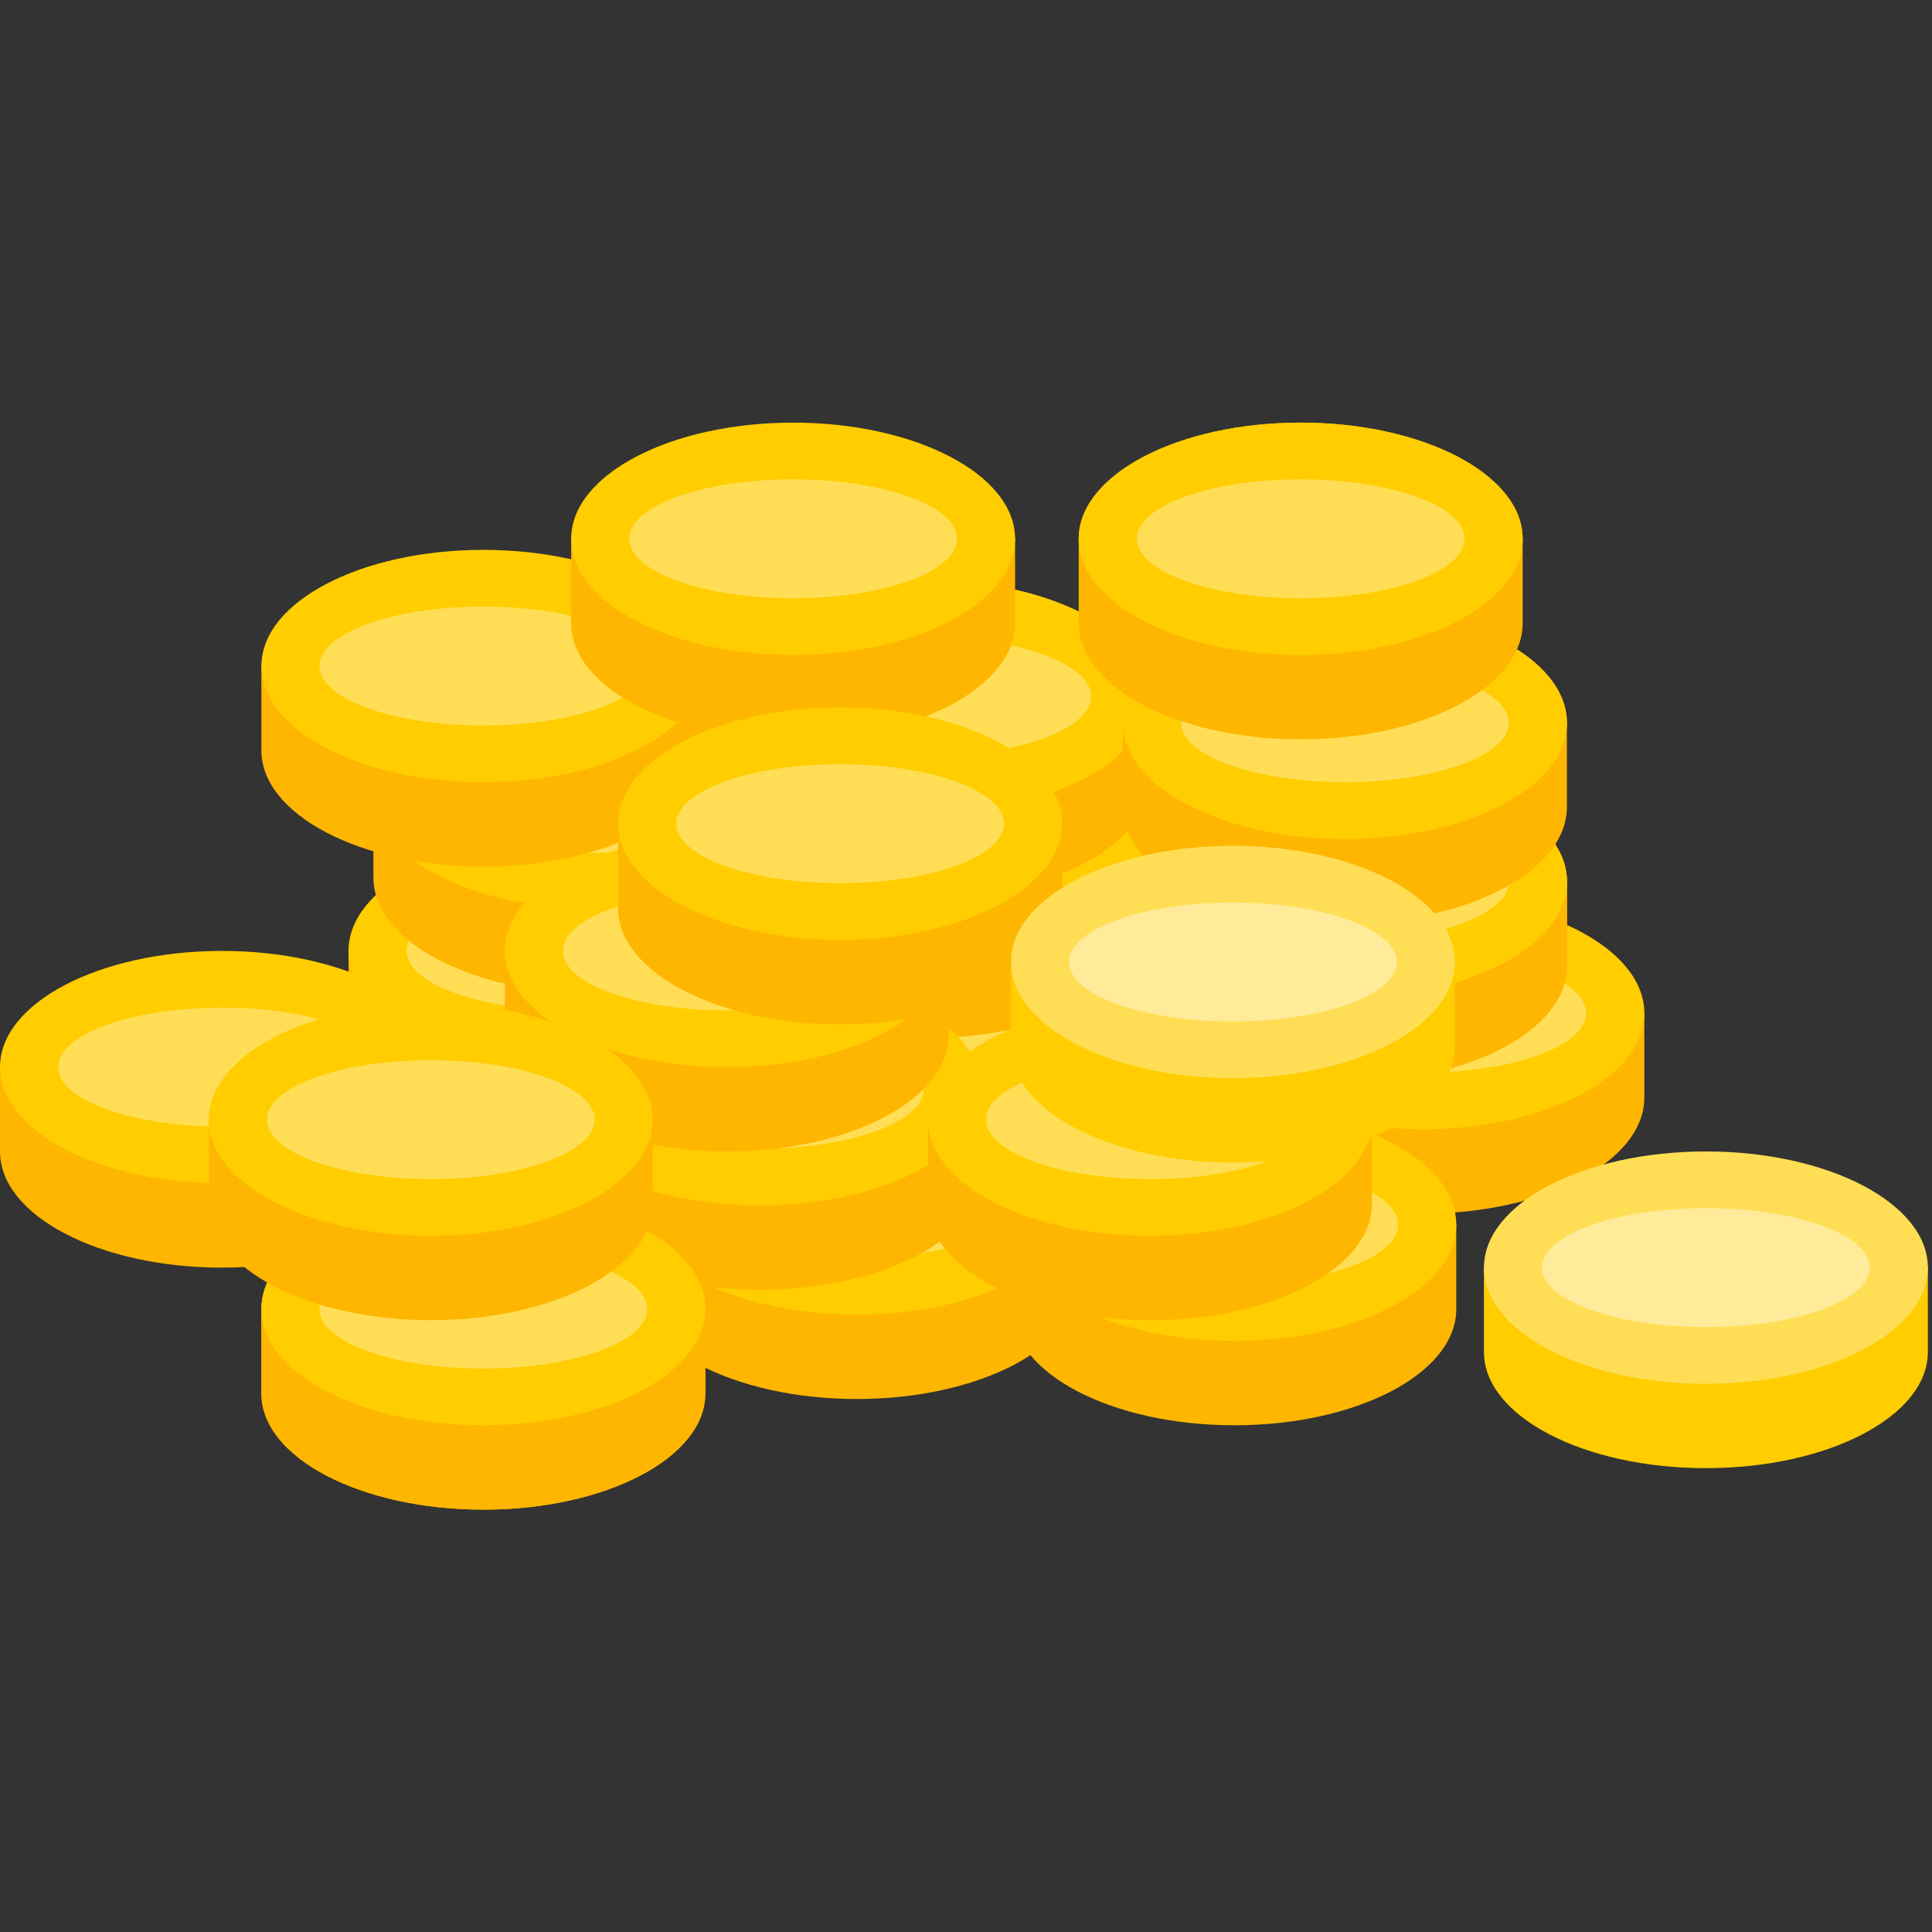 <?xml version="1.0" encoding="UTF-8"?>
<svg width="512px" height="512px" viewBox="0 0 512 512" version="1.1" xmlns="http://www.w3.org/2000/svg" xmlns:xlink="http://www.w3.org/1999/xlink">
    <rect x="0" y="0" width="512" height="512" fill="#333333" stroke="none"/>
    <!-- Generator: Sketch 59 (86127) - https://sketch.com -->
    <title>ic_coins_pack_v3</title>
    <desc>Created with Sketch.</desc>
    <g id="ic_coins_pack_v3" stroke="none" stroke-width="1" fill="none" fill-rule="evenodd">
        <g id="ic_coins_pack_02" transform="translate(0, 112)">
            <g id="coin" transform="translate(83.562, 140.004)">
                <path d="M58.824,83.929 C91.311,83.929 117.647,70.145 117.647,53.143 L117.647,30.52 L0,30.52 L0,53.143 C0,70.145 26.336,83.929 58.824,83.929 Z" id="Oval" fill="#FFB600"></path>
                <ellipse id="Oval" fill="#FFCD00" cx="58.824" cy="30.786" rx="58.824" ry="30.786"></ellipse>
                <ellipse id="Oval" fill="#FFDE55" cx="58.824" cy="30.786" rx="43.43" ry="15.76"></ellipse>
            </g>
            <g id="coin" transform="translate(92.358, 109.218)">
                <path d="M58.824,83.929 C91.311,83.929 117.647,70.145 117.647,53.143 L117.647,30.52 L0,30.52 L0,53.143 C0,70.145 26.336,83.929 58.824,83.929 Z" id="Oval" fill="#FFB600"></path>
                <ellipse id="Oval" fill="#FFCD00" cx="58.824" cy="30.786" rx="58.824" ry="30.786"></ellipse>
                <ellipse id="Oval" fill="#FFDE55" cx="58.824" cy="30.786" rx="43.43" ry="15.76"></ellipse>
            </g>
            <g id="coin" transform="translate(98.955, 67.436)">
                <path d="M58.824,83.929 C91.311,83.929 117.647,70.145 117.647,53.143 L117.647,30.52 L0,30.52 L0,53.143 C0,70.145 26.336,83.929 58.824,83.929 Z" id="Oval" fill="#FFB600"></path>
                <ellipse id="Oval" fill="#FFCD00" cx="58.824" cy="30.786" rx="58.824" ry="30.786"></ellipse>
                <ellipse id="Oval" fill="#FFDE55" cx="58.824" cy="30.786" rx="43.43" ry="15.76"></ellipse>
            </g>
            <g id="coin" transform="translate(69.269, 33.718)">
                <path d="M58.824,83.929 C91.311,83.929 117.647,70.145 117.647,53.143 L117.647,30.52 L0,30.52 L0,53.143 C0,70.145 26.336,83.929 58.824,83.929 Z" id="Oval" fill="#FFB600"></path>
                <ellipse id="Oval" fill="#FFCD00" cx="58.824" cy="30.786" rx="58.824" ry="30.786"></ellipse>
                <ellipse id="Oval" fill="#FFDE55" cx="58.824" cy="30.786" rx="43.43" ry="15.76"></ellipse>
            </g>
            <g id="coin" transform="translate(192.78, 121.312)">
                <path d="M58.824,83.929 C91.311,83.929 117.647,70.145 117.647,53.143 L117.647,30.52 L0,30.52 L0,53.143 C0,70.145 26.336,83.929 58.824,83.929 Z" id="Oval" fill="#FFB600"></path>
                <ellipse id="Oval" fill="#FFCD00" cx="58.824" cy="30.786" rx="58.824" ry="30.786"></ellipse>
                <ellipse id="Oval" fill="#FFDE55" cx="58.824" cy="30.786" rx="43.43" ry="15.76"></ellipse>
            </g>
            <g id="coin" transform="translate(186.916, 79.164)">
                <path d="M58.824,83.929 C91.311,83.929 117.647,70.145 117.647,53.143 L117.647,30.52 L0,30.52 L0,53.143 C0,70.145 26.336,83.929 58.824,83.929 Z" id="Oval" fill="#FFB600"></path>
                <ellipse id="Oval" fill="#FFCD00" cx="58.824" cy="30.786" rx="58.824" ry="30.786"></ellipse>
                <ellipse id="Oval" fill="#FFDE55" cx="58.824" cy="30.786" rx="43.43" ry="15.76"></ellipse>
            </g>
            <g id="coin" transform="translate(186.916, 41.781)">
                <path d="M58.824,83.929 C91.311,83.929 117.647,70.145 117.647,53.143 L117.647,30.52 L0,30.52 L0,53.143 C0,70.145 26.336,83.929 58.824,83.929 Z" id="Oval" fill="#FFB600"></path>
                <ellipse id="Oval" fill="#FFCD00" cx="58.824" cy="30.786" rx="58.824" ry="30.786"></ellipse>
                <ellipse id="Oval" fill="#FFDE55" cx="58.824" cy="30.786" rx="43.43" ry="15.76"></ellipse>
            </g>
            <g id="coin" transform="translate(186.916, 41.781)">
                <path d="M58.824,83.929 C91.311,83.929 117.647,70.145 117.647,53.143 L117.647,30.52 L0,30.52 L0,53.143 C0,70.145 26.336,83.929 58.824,83.929 Z" id="Oval" fill="#FFB600"></path>
                <ellipse id="Oval" fill="#FFCD00" cx="58.824" cy="30.786" rx="58.824" ry="30.786"></ellipse>
                <ellipse id="Oval" fill="#FFDE55" cx="58.824" cy="30.786" rx="43.43" ry="15.76"></ellipse>
            </g>
            <g id="coin" transform="translate(151.365, 0)">
                <path d="M58.824,83.929 C91.311,83.929 117.647,70.145 117.647,53.143 L117.647,30.52 L0,30.52 L0,53.143 C0,70.145 26.336,83.929 58.824,83.929 Z" id="Oval" fill="#FFB600"></path>
                <ellipse id="Oval" fill="#FFCD00" cx="58.824" cy="30.786" rx="58.824" ry="30.786"></ellipse>
                <ellipse id="Oval" fill="#FFDE55" cx="58.824" cy="30.786" rx="43.43" ry="15.76"></ellipse>
            </g>
            <g id="coin" transform="translate(318.123, 125.71)">
                <path d="M58.824,83.929 C91.311,83.929 117.647,70.145 117.647,53.143 L117.647,30.52 L0,30.52 L0,53.143 C0,70.145 26.336,83.929 58.824,83.929 Z" id="Oval" fill="#FFB600"></path>
                <ellipse id="Oval" fill="#FFCD00" cx="58.824" cy="30.786" rx="58.824" ry="30.786"></ellipse>
                <ellipse id="Oval" fill="#FFDE55" cx="58.824" cy="30.786" rx="43.43" ry="15.76"></ellipse>
            </g>
            <g id="coin" transform="translate(297.599, 90.892)">
                <path d="M58.824,83.929 C91.311,83.929 117.647,70.145 117.647,53.143 L117.647,30.52 L0,30.52 L0,53.143 C0,70.145 26.336,83.929 58.824,83.929 Z" id="Oval" fill="#FFB600"></path>
                <ellipse id="Oval" fill="#FFCD00" cx="58.824" cy="30.786" rx="58.824" ry="30.786"></ellipse>
                <ellipse id="Oval" fill="#FFDE55" cx="58.824" cy="30.786" rx="43.43" ry="15.76"></ellipse>
            </g>
            <g id="coin" transform="translate(297.599, 90.892)">
                <path d="M58.824,83.929 C91.311,83.929 117.647,70.145 117.647,53.143 L117.647,30.52 L0,30.52 L0,53.143 C0,70.145 26.336,83.929 58.824,83.929 Z" id="Oval" fill="#FFB600"></path>
                <ellipse id="Oval" fill="#FFCD00" cx="58.824" cy="30.786" rx="58.824" ry="30.786"></ellipse>
                <ellipse id="Oval" fill="#FFCD00" cx="58.824" cy="30.786" rx="58.824" ry="30.786"></ellipse>
                <ellipse id="Oval" fill="#FFDE55" cx="58.824" cy="30.786" rx="43.43" ry="15.76"></ellipse>
            </g>
            <g id="coin" transform="translate(297.599, 90.892)">
                <path d="M58.824,83.929 C91.311,83.929 117.647,70.145 117.647,53.143 L117.647,30.52 L0,30.52 L0,53.143 C0,70.145 26.336,83.929 58.824,83.929 Z" id="Oval" fill="#FFB600"></path>
                <ellipse id="Oval" fill="#FFCD00" cx="58.824" cy="30.786" rx="58.824" ry="30.786"></ellipse>
                <ellipse id="Oval" fill="#FFCD00" cx="58.824" cy="30.786" rx="58.824" ry="30.786"></ellipse>
                <ellipse id="Oval" fill="#FFDE55" cx="58.824" cy="30.786" rx="43.43" ry="15.76"></ellipse>
            </g>
            <g id="coin" transform="translate(297.599, 48.745)">
                <path d="M58.824,83.929 C91.311,83.929 117.647,70.145 117.647,53.143 L117.647,30.52 L0,30.52 L0,53.143 C0,70.145 26.336,83.929 58.824,83.929 Z" id="Oval" fill="#FFB600"></path>
                <ellipse id="Oval" fill="#FFCD00" cx="58.824" cy="30.786" rx="58.824" ry="30.786"></ellipse>
                <ellipse id="Oval" fill="#FFCD00" cx="58.824" cy="30.786" rx="58.824" ry="30.786"></ellipse>
                <ellipse id="Oval" fill="#FFDE55" cx="58.824" cy="30.786" rx="43.43" ry="15.76"></ellipse>
            </g>
            <g id="coin" transform="translate(285.871, 0)">
                <path d="M58.824,83.929 C91.311,83.929 117.647,70.145 117.647,53.143 L117.647,30.52 L0,30.52 L0,53.143 C0,70.145 26.336,83.929 58.824,83.929 Z" id="Oval" fill="#FFB600"></path>
                <ellipse id="Oval" fill="#FFCD00" cx="58.824" cy="30.786" rx="58.824" ry="30.786"></ellipse>
                <ellipse id="Oval" fill="#FFCD00" cx="58.824" cy="30.786" rx="58.824" ry="30.786"></ellipse>
                <ellipse id="Oval" fill="#FFDE55" cx="58.824" cy="30.786" rx="43.43" ry="15.76"></ellipse>
            </g>
            <g id="coin" transform="translate(168.224, 174.821)">
                <path d="M58.824,83.929 C91.311,83.929 117.647,70.145 117.647,53.143 L117.647,30.52 L0,30.52 L0,53.143 C0,70.145 26.336,83.929 58.824,83.929 Z" id="Oval" fill="#FFB600"></path>
                <ellipse id="Oval" fill="#FFCD00" cx="58.824" cy="30.786" rx="58.824" ry="30.786"></ellipse>
                <ellipse id="Oval" fill="#FFDE55" cx="58.824" cy="30.786" rx="43.43" ry="15.76"></ellipse>
            </g>
            <g id="coin" transform="translate(142.569, 145.868)">
                <path d="M58.824,83.929 C91.311,83.929 117.647,70.145 117.647,53.143 L117.647,30.52 L0,30.52 L0,53.143 C0,70.145 26.336,83.929 58.824,83.929 Z" id="Oval" fill="#FFB600"></path>
                <ellipse id="Oval" fill="#FFCD00" cx="58.824" cy="30.786" rx="58.824" ry="30.786"></ellipse>
                <ellipse id="Oval" fill="#FFDE55" cx="58.824" cy="30.786" rx="43.43" ry="15.76"></ellipse>
            </g>
            <g id="coin" transform="translate(133.773, 109.218)">
                <path d="M58.824,83.929 C91.311,83.929 117.647,70.145 117.647,53.143 L117.647,30.52 L0,30.52 L0,53.143 C0,70.145 26.336,83.929 58.824,83.929 Z" id="Oval" fill="#FFB600"></path>
                <ellipse id="Oval" fill="#FFCD00" cx="58.824" cy="30.786" rx="58.824" ry="30.786"></ellipse>
                <ellipse id="Oval" fill="#FFDE55" cx="58.824" cy="30.786" rx="43.43" ry="15.76"></ellipse>
            </g>
            <g id="coin" transform="translate(163.826, 75.499)">
                <path d="M58.824,83.929 C91.311,83.929 117.647,70.145 117.647,53.143 L117.647,30.52 L0,30.52 L0,53.143 C0,70.145 26.336,83.929 58.824,83.929 Z" id="Oval" fill="#FFB600"></path>
                <ellipse id="Oval" fill="#FFCD00" cx="58.824" cy="30.786" rx="58.824" ry="30.786"></ellipse>
                <ellipse id="Oval" fill="#FFDE55" cx="58.824" cy="30.786" rx="43.43" ry="15.76"></ellipse>
            </g>
            <g id="coin" transform="translate(163.826, 75.499)">
                <path d="M58.824,83.929 C91.311,83.929 117.647,70.145 117.647,53.143 L117.647,30.52 L0,30.52 L0,53.143 C0,70.145 26.336,83.929 58.824,83.929 Z" id="Oval" fill="#FFB600"></path>
                <ellipse id="Oval" fill="#FFCD00" cx="58.824" cy="30.786" rx="58.824" ry="30.786"></ellipse>
                <ellipse id="Oval" fill="#FFDE55" cx="58.824" cy="30.786" rx="43.43" ry="15.76"></ellipse>
            </g>
            <g id="coin" transform="translate(69.269, 204.141)">
                <path d="M58.824,83.929 C91.311,83.929 117.647,70.145 117.647,53.143 L117.647,30.52 L0,30.52 L0,53.143 C0,70.145 26.336,83.929 58.824,83.929 Z" id="Oval" fill="#FFB600"></path>
                <ellipse id="Oval" fill="#FFCD00" cx="58.824" cy="30.786" rx="58.824" ry="30.786"></ellipse>
                <ellipse id="Oval" fill="#FFDE55" cx="58.824" cy="30.786" rx="43.43" ry="15.76"></ellipse>
            </g>
            <g id="coin" transform="translate(69.269, 204.141)">
                <path d="M58.824,83.929 C91.311,83.929 117.647,70.145 117.647,53.143 L117.647,30.52 L0,30.52 L0,53.143 C0,70.145 26.336,83.929 58.824,83.929 Z" id="Oval" fill="#FFB600"></path>
                <ellipse id="Oval" fill="#FFCD00" cx="58.824" cy="30.786" rx="58.824" ry="30.786"></ellipse>
                <ellipse id="Oval" fill="#FFDE55" cx="58.824" cy="30.786" rx="43.43" ry="15.76"></ellipse>
            </g>
            <g id="coin" transform="translate(0, 140.004)">
                <path d="M58.824,83.929 C91.311,83.929 117.647,70.145 117.647,53.143 L117.647,30.52 L0,30.52 L0,53.143 C0,70.145 26.336,83.929 58.824,83.929 Z" id="Oval" fill="#FFB600"></path>
                <ellipse id="Oval" fill="#FFCD00" cx="58.824" cy="30.786" rx="58.824" ry="30.786"></ellipse>
                <ellipse id="Oval" fill="#FFDE55" cx="58.824" cy="30.786" rx="43.43" ry="15.76"></ellipse>
            </g>
            <g id="coin" transform="translate(55.342, 153.931)">
                <path d="M58.824,83.929 C91.311,83.929 117.647,70.145 117.647,53.143 L117.647,30.52 L0,30.52 L0,53.143 C0,70.145 26.336,83.929 58.824,83.929 Z" id="Oval" fill="#FFB600"></path>
                <ellipse id="Oval" fill="#FFCD00" cx="58.824" cy="30.786" rx="58.824" ry="30.786"></ellipse>
                <ellipse id="Oval" fill="#FFDE55" cx="58.824" cy="30.786" rx="43.43" ry="15.76"></ellipse>
            </g>
            <g id="coin" transform="translate(268.279, 181.785)">
                <path d="M58.824,83.929 C91.311,83.929 117.647,70.145 117.647,53.143 L117.647,30.52 L0,30.52 L0,53.143 C0,70.145 26.336,83.929 58.824,83.929 Z" id="Oval" fill="#FFB600"></path>
                <ellipse id="Oval" fill="#FFCD00" cx="58.824" cy="30.786" rx="58.824" ry="30.786"></ellipse>
                <ellipse id="Oval" fill="#FFDE55" cx="58.824" cy="30.786" rx="43.43" ry="15.76"></ellipse>
            </g>
            <g id="coin" transform="translate(245.923, 153.931)">
                <path d="M58.824,83.929 C91.311,83.929 117.647,70.145 117.647,53.143 L117.647,30.52 L0,30.52 L0,53.143 C0,70.145 26.336,83.929 58.824,83.929 Z" id="Oval" fill="#FFB600"></path>
                <ellipse id="Oval" fill="#FFCD00" cx="58.824" cy="30.786" rx="58.824" ry="30.786"></ellipse>
                <ellipse id="Oval" fill="#FFDE55" cx="58.824" cy="30.786" rx="43.43" ry="15.76"></ellipse>
            </g>
            <g id="coin" transform="translate(267.913, 112.15)">
                <path d="M58.824,83.929 C91.311,83.929 117.647,70.145 117.647,53.143 L117.647,30.52 L0,30.52 L0,53.143 C0,70.145 26.336,83.929 58.824,83.929 Z" id="Oval" fill="#FFCD00"></path>
                <ellipse id="Oval" fill="#FFDE55" cx="58.824" cy="30.786" rx="58.824" ry="30.786"></ellipse>
                <ellipse id="Oval" fill="#FFEB99" cx="58.824" cy="30.786" rx="43.43" ry="15.76"></ellipse>
            </g>
            <g id="coin" transform="translate(393.256, 193.146)">
                <path d="M58.824,83.929 C91.311,83.929 117.647,70.145 117.647,53.143 L117.647,30.52 L0,30.52 L0,53.143 C0,70.145 26.336,83.929 58.824,83.929 Z" id="Oval" fill="#FFCD00"></path>
                <ellipse id="Oval" fill="#FFDE55" cx="58.824" cy="30.786" rx="58.824" ry="30.786"></ellipse>
                <ellipse id="Oval" fill="#FFEB99" cx="58.824" cy="30.786" rx="43.43" ry="15.76"></ellipse>
            </g>
        </g>
    </g>
</svg>